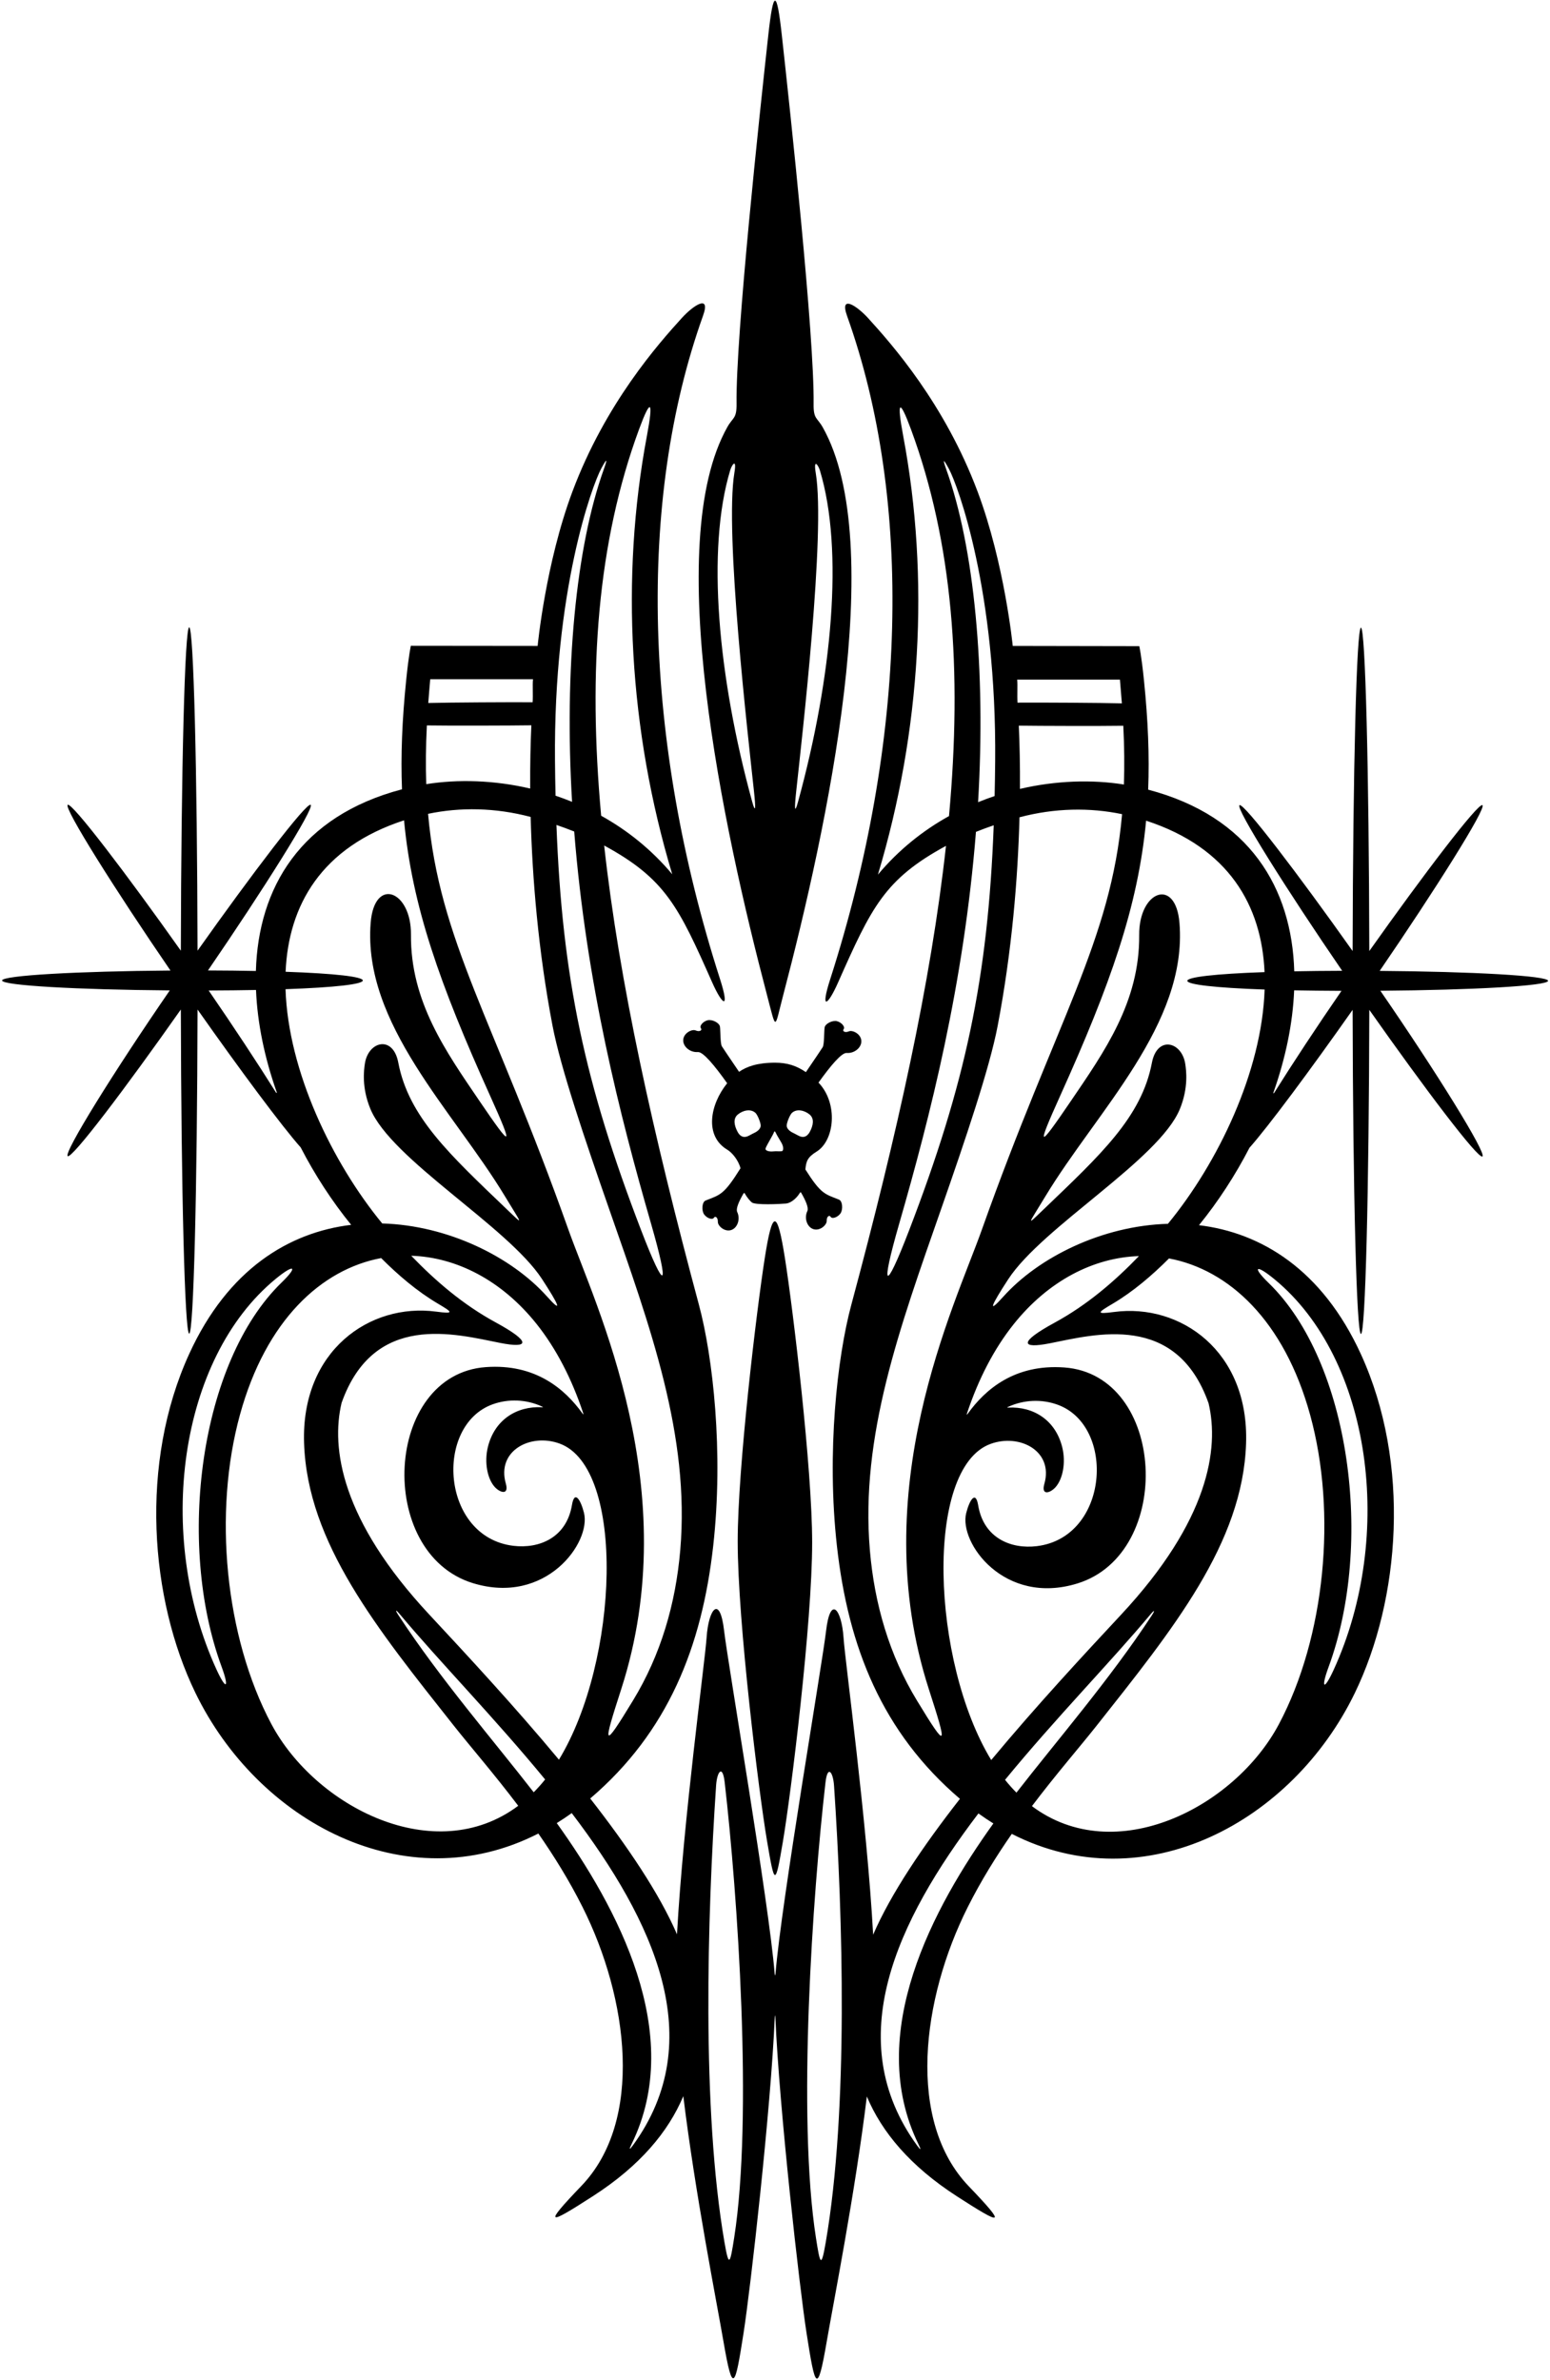 <?xml version="1.0" encoding="UTF-8"?>
<svg xmlns="http://www.w3.org/2000/svg" xmlns:xlink="http://www.w3.org/1999/xlink" width="460pt" height="706pt" viewBox="0 0 460 706" version="1.1">
<g id="surface1">
<path style=" stroke:none;fill-rule:nonzero;fill:rgb(0%,0%,0%);fill-opacity:1;" d="M 227.598 295.062 C 230.52 306.188 229.77 305.355 232.445 295.168 C 245.449 245.699 263.641 161.289 244.16 126.746 C 242.512 123.82 241.398 124.395 241.457 119.852 C 241.719 99.68 234.492 32.766 232.008 10.297 C 230.52 -3.176 229.512 -3.156 228.016 10.363 C 225.516 33.004 218.328 99.625 218.59 119.746 C 218.648 124.289 217.531 123.715 215.883 126.641 C 196.402 161.188 214.594 245.59 227.598 295.062 Z M 236.281 234.855 C 238.02 218.688 245.039 158.016 242.098 140.352 C 241.348 135.852 242.828 137.906 243.34 139.59 C 250.434 163.113 246.992 200.836 236.836 237.859 C 235.75 241.816 235.773 239.605 236.281 234.855 Z M 217.949 140.246 C 215.004 157.91 222.023 218.586 223.762 234.75 C 224.273 239.5 224.297 241.711 223.211 237.758 C 213.055 200.73 209.613 163.008 216.707 139.488 C 217.215 137.801 218.699 135.746 217.949 140.246 "/>
<path style=" stroke:none;fill-rule:nonzero;fill:rgb(0%,0%,0%);fill-opacity:1;" d="M 226.965 373.195 C 224.551 388.574 218.93 435.371 218.93 457.246 C 218.93 481.117 225.223 531.887 227.617 545.996 C 229.891 559.418 230.07 559.699 232.344 546.297 C 234.738 532.16 241.027 481.422 241.027 457.562 C 241.027 435.555 235.336 388.32 232.949 373.234 C 230.664 358.781 229.258 358.555 226.965 373.195 "/>
<path style=" stroke:none;fill-rule:nonzero;fill:rgb(0%,0%,0%);fill-opacity:1;" d="M 459.426 290.953 C 459.426 289.453 436.891 288.211 409.453 288.008 C 425.746 264.246 441.195 239.719 439.949 238.852 C 438.746 238.016 422.418 259.465 406.375 282.117 C 406.27 228.398 405.199 186.195 403.898 186.195 C 402.598 186.195 401.527 228.398 401.422 282.117 C 385.379 259.465 369.051 238.016 367.848 238.852 C 366.602 239.719 382.039 264.227 398.324 287.98 C 393.191 287.996 388.449 288.047 384.102 288.133 C 383.391 263.48 370.91 242.188 340.746 234.246 C 341.141 224.234 340.711 213.66 339.5 201.824 C 338.715 194.137 338.109 191.68 338.109 191.68 L 300.555 191.613 C 300.555 191.613 298.141 167.203 290.141 145.867 C 280.344 119.742 264.648 102.09 257.676 94.418 C 254.344 90.75 249.051 87.191 251.395 93.742 C 271.023 148.598 269.066 219.902 246.371 290.512 C 243.371 299.844 245.629 298.418 248.68 291.535 C 258.641 269.094 262.5 260.828 280.746 250.918 C 276.289 291.379 266.238 336.504 252.617 387.172 C 248.512 402.453 245.242 430.73 248.395 458.766 C 251.754 488.633 261.797 513.898 284.883 533.609 C 273.871 547.703 264.379 561.758 259.129 573.902 C 257.262 540.098 250.82 492.922 250.344 485.84 C 249.77 477.32 246.395 472.996 245.141 483.926 C 244.066 493.258 231.855 564.488 230.156 585.41 C 230.102 586.09 229.953 586.152 229.906 585.535 C 228.277 564.902 215.98 493.188 214.906 483.82 C 213.648 472.891 210.277 477.215 209.703 485.734 C 209.227 492.816 202.781 539.992 200.914 573.797 C 195.668 561.652 186.172 547.602 175.164 533.508 C 198.25 513.793 208.293 488.527 211.652 458.66 C 214.801 430.629 211.535 402.352 207.426 387.066 C 193.809 336.398 183.758 291.273 179.301 250.812 C 197.547 260.727 201.406 268.988 211.363 291.434 C 214.418 298.312 216.676 299.742 213.676 290.406 C 190.98 219.797 189.02 148.492 208.648 93.637 C 210.992 87.09 205.703 90.648 202.367 94.312 C 195.395 101.984 179.699 119.641 169.902 145.766 C 161.902 167.098 159.555 191.613 159.555 191.613 L 121.934 191.574 C 121.934 191.574 121.328 194.031 120.547 201.723 C 119.336 213.559 118.906 224.133 119.301 234.141 C 89.133 242.086 76.656 263.379 75.941 288.031 C 71.594 287.945 66.852 287.891 61.719 287.875 C 78.008 264.125 93.445 239.617 92.199 238.746 C 90.992 237.91 74.664 259.359 58.625 282.016 C 58.52 228.293 57.449 186.09 56.148 186.09 C 54.844 186.09 53.777 228.293 53.668 282.016 C 37.629 259.359 21.301 237.91 20.094 238.746 C 18.848 239.617 34.297 264.141 50.59 287.902 C 23.152 288.109 0.621 289.352 0.621 290.852 C 0.621 292.348 23.039 293.586 50.387 293.797 C 33.664 318.074 18.805 342.055 20.094 342.953 C 21.344 343.82 37.305 322.73 53.668 299.465 C 53.773 353.289 54.844 395.609 56.148 395.609 C 57.449 395.609 58.52 353.289 58.625 299.465 C 71.277 317.445 83.676 334.121 89.234 340.371 C 93.449 348.535 98.512 356.316 104.215 363.34 C 85.77 365.562 67.664 376.48 56.164 401.598 C 41.336 433.988 44.484 474.312 57.973 502.133 C 76.457 540.254 120.246 564.078 159.77 543.902 C 164.391 550.551 168.906 557.797 172.836 565.613 C 186.527 592.836 191.094 629.102 172.539 648.434 C 160.98 660.484 162.559 660.125 176.082 651.395 C 189.902 642.473 198.336 632.395 202.789 621.805 C 206.316 650.727 212.742 683.148 214.738 694.762 C 217.477 710.691 218.164 708.113 220.664 692.113 C 222.785 678.52 228.777 625.336 229.922 598.602 C 229.961 597.688 230.078 597.648 230.117 598.543 C 231.242 625.223 237.254 678.598 239.383 692.219 C 241.883 708.219 242.566 710.793 245.305 694.867 C 247.305 683.254 253.727 650.832 257.258 621.91 C 261.711 632.5 270.141 642.578 283.961 651.5 C 297.484 660.23 299.066 660.59 287.504 648.539 C 268.949 629.207 273.52 592.941 287.207 565.719 C 291.141 557.898 295.652 550.656 300.273 544.008 C 339.797 564.184 383.59 540.355 402.07 502.234 C 415.559 474.418 418.707 434.094 403.879 401.703 C 392.379 376.586 374.277 365.664 355.828 363.445 C 361.531 356.422 366.594 348.641 370.812 340.477 C 376.367 334.227 388.77 317.551 401.422 299.566 C 401.523 353.395 402.594 395.715 403.898 395.715 C 405.203 395.715 406.273 353.395 406.375 299.566 C 422.742 322.832 438.699 343.926 439.949 343.059 C 441.238 342.16 426.383 318.176 409.656 293.902 C 437.004 293.691 459.426 292.453 459.426 290.953 Z M 165.879 521.996 C 152.625 506.062 138.402 490.754 127.312 478.855 C 101.285 450.938 98.188 429.621 101.371 416.16 C 110.969 389.082 135.055 395.723 148.438 398.367 C 157.094 400.082 157.762 398.082 147.105 392.281 C 137.344 386.969 129.223 379.953 122.039 372.508 C 135.5 372.926 148.965 379.852 159.254 392.758 C 164.996 399.965 169.664 408.926 173.062 419.16 C 173.234 419.676 173.129 419.664 172.777 419.176 C 167.648 412.078 158.922 404.477 144.184 405.543 C 113.98 407.727 111.43 460.688 140.285 469.609 C 162.004 476.32 175.52 457.527 173.305 448.754 C 172.324 444.871 170.496 441.926 169.746 446.426 C 168.117 456.219 159.957 459.469 152.363 458.555 C 130.887 455.961 128.816 422.852 146.207 416.578 C 150.844 414.902 156.168 415.07 160.844 417.23 C 161.305 417.441 161.195 417.465 160.809 417.445 C 153.332 417.09 146.777 421.145 144.785 429.262 C 143.684 433.766 144.633 438.688 146.82 441.09 C 148.445 442.875 151.113 443.582 150.113 440.082 C 147.324 430.32 157.457 425.059 166.094 428.227 C 185.75 435.43 183.664 492.766 165.879 521.996 Z M 193.223 363.02 C 198.777 382.297 197.559 383.914 190.227 364.824 C 173.57 321.461 166.84 290.113 165.137 244.711 C 166.895 245.312 168.652 245.957 170.41 246.66 C 174.023 291.93 183.918 330.758 193.223 363.02 Z M 191.969 129.395 C 184.113 171.25 186.668 216.703 199.504 259.348 C 193.34 251.996 186.121 246.262 178.406 241.98 C 174.461 198.684 177.324 160.844 189.648 127.367 C 193.07 118.07 194.012 118.508 191.969 129.395 Z M 178.43 138.996 C 180.148 135.805 180.367 135.934 179.18 139.246 C 170.91 162.309 167.441 198.621 169.777 237.859 C 168.148 237.199 166.516 236.586 164.871 236.035 C 164.793 232.688 164.738 229.262 164.707 225.746 C 164.246 175.07 175.773 143.926 178.43 138.996 Z M 163.969 304.242 C 166.359 316.758 173.59 338.066 180.77 358.629 C 193.027 393.719 204.781 425.828 201.887 459.785 C 200.523 475.785 196.094 490.895 187.91 504.359 C 178.676 519.555 178.914 517.938 184.379 501.02 C 203.449 441.953 176.742 387.434 168.652 364.668 C 146.473 302.242 130.387 279.148 127.039 241.418 C 136.562 239.418 146.984 239.559 157.484 242.34 C 157.965 260.438 159.723 282 163.969 304.242 Z M 127.68 201.496 L 158.18 201.496 C 158.004 203.273 158.227 206.066 158.074 208.324 C 151.547 208.273 133.461 208.375 127.098 208.539 C 127.227 206.812 127.512 203.301 127.68 201.496 Z M 126.68 215.191 C 133.113 215.297 151.863 215.246 157.691 215.156 C 157.445 220.609 157.305 226.922 157.344 233.914 C 146.609 231.41 135.895 231.121 126.504 232.613 C 126.316 227.188 126.371 221.426 126.68 215.191 Z M 81.836 323.977 C 76.398 315.312 69.348 304.602 61.926 293.824 C 66.992 293.809 71.676 293.754 75.977 293.672 C 76.383 303.559 78.543 313.852 82.105 323.938 C 82.234 324.305 82.059 324.336 81.836 323.977 Z M 84.738 293.434 C 99.492 292.922 107.672 291.957 107.672 290.852 C 107.672 289.746 99.5 288.781 84.762 288.266 C 85.609 268.555 95.348 251.344 119.91 243.344 C 122.305 268.816 130.484 291.891 145.43 324.996 C 152.695 341.094 151.852 340.637 142.344 326.664 C 132.242 311.809 121.797 297.078 121.965 277.266 C 122.07 264.152 111.102 259.973 110.004 273.742 C 107.609 303.711 134.523 329.5 149.797 354.77 C 154.945 363.289 155.73 363.828 150.43 358.746 C 133.434 342.461 121.27 331.316 118.195 315.188 C 116.637 306.988 109.285 308.852 108.285 315.52 C 107.988 317.492 107.316 322.555 109.875 328.84 C 116.016 343.926 150.672 363.809 160.84 379.398 C 165.84 387.062 167.164 389.977 162.297 384.551 C 151.867 372.914 133.047 363.492 113.434 362.93 C 98.582 344.871 85.523 317.746 84.738 293.434 Z M 64.238 495.223 C 46.031 455.457 53.023 403.082 81.762 379.414 C 87.43 374.746 88.535 375.645 83.57 380.453 C 59.262 404.016 52.297 457.863 65.762 494.414 C 68.094 500.746 67.176 501.637 64.238 495.223 Z M 80.508 511.375 C 66.785 485.555 63.215 448.73 71.223 419.629 C 78.945 391.578 95.406 376.52 113.117 373.199 C 118.137 378.23 123.77 383.043 129.828 386.633 C 134.238 389.246 135.059 389.832 129.383 389.078 C 109.777 386.48 89.32 400.652 90.242 428.109 C 91.242 457.727 111.941 483.164 134.668 511.891 C 139.637 518.172 146.602 526.168 153.797 535.672 C 129.035 554.215 93.582 535.984 80.508 511.375 Z M 158.387 531.664 C 146.535 516.391 130.605 497.992 118.23 479.105 C 117.199 477.531 117.375 477.312 118.621 478.805 C 130.262 492.734 146.77 509.59 161.777 527.867 C 160.684 529.23 159.551 530.496 158.387 531.664 Z M 187.836 636.395 C 186.75 637.887 186.609 637.715 187.438 636.031 C 203.559 603.195 182.953 565.492 165.234 540.809 C 166.723 539.883 168.203 538.898 169.676 537.84 C 194 569.809 210.609 605.141 187.836 636.395 Z M 217.891 663.762 C 216.664 671.602 216.328 672.863 214.988 665.059 C 208.215 625.684 209.898 568.512 212.52 529.637 C 212.801 525.465 214.453 523.344 215.066 528.699 C 218.891 561.961 223.496 627.875 217.891 663.762 Z M 245.059 665.164 C 243.715 672.969 243.379 671.707 242.156 663.867 C 236.547 627.98 241.156 562.066 244.977 528.805 C 245.59 523.449 247.242 525.566 247.523 529.742 C 250.145 568.613 251.828 625.789 245.059 665.164 Z M 333.543 232.719 C 324.148 231.223 313.434 231.516 302.699 234.02 C 302.742 227.027 302.598 220.711 302.355 215.262 C 308.184 215.352 326.934 215.402 333.367 215.297 C 333.676 221.531 333.73 227.293 333.543 232.719 Z M 332.367 201.602 C 332.531 203.406 332.816 206.914 332.945 208.645 C 326.586 208.48 308.5 208.379 301.973 208.43 C 301.816 206.172 302.039 203.379 301.867 201.602 Z M 281.617 139.102 C 284.273 144.027 295.801 175.176 295.34 225.852 C 295.305 229.367 295.254 232.793 295.176 236.141 C 293.531 236.691 291.895 237.305 290.27 237.965 C 292.602 198.727 289.133 162.414 280.867 139.352 C 279.68 136.039 279.895 135.91 281.617 139.102 Z M 260.543 259.453 C 273.379 216.809 275.934 171.355 268.078 129.496 C 266.035 118.609 266.973 118.176 270.395 127.473 C 282.723 160.945 285.586 198.785 281.641 242.082 C 273.922 246.363 266.703 252.098 260.543 259.453 Z M 266.824 363.125 C 276.125 330.863 286.02 292.035 289.637 246.766 C 291.395 246.059 293.152 245.418 294.91 244.816 C 293.203 290.215 286.477 321.566 269.816 364.93 C 262.484 384.02 261.266 382.398 266.824 363.125 Z M 272.137 504.465 C 263.949 491 259.52 475.891 258.156 459.891 C 255.262 425.934 267.02 393.82 279.273 358.734 C 286.457 338.172 293.688 316.863 296.074 304.344 C 300.32 282.105 302.078 260.539 302.559 242.441 C 313.059 239.664 323.48 239.523 333.004 241.52 C 329.66 279.25 313.57 302.348 291.391 364.773 C 283.301 387.535 256.598 442.059 275.668 501.125 C 281.129 518.039 281.367 519.66 272.137 504.465 Z M 293.949 428.328 C 302.59 425.164 312.723 430.426 309.934 440.188 C 308.934 443.688 311.598 442.98 313.227 441.195 C 315.41 438.793 316.363 433.871 315.258 429.367 C 313.266 421.246 306.711 417.191 299.238 417.551 C 298.848 417.566 298.742 417.547 299.199 417.336 C 303.879 415.176 309.199 415.008 313.84 416.684 C 331.227 422.953 329.16 456.062 307.684 458.656 C 300.09 459.574 291.93 456.324 290.297 446.531 C 289.547 442.031 287.723 444.973 286.742 448.855 C 284.527 457.633 298.039 476.426 319.762 469.715 C 348.617 460.793 346.062 407.828 315.859 405.648 C 301.121 404.582 292.398 412.18 287.27 419.281 C 286.918 419.77 286.812 419.781 286.98 419.266 C 290.383 409.027 295.047 400.07 300.793 392.863 C 311.082 379.953 324.547 373.027 338.008 372.609 C 330.824 380.059 322.703 387.07 312.938 392.387 C 302.281 398.188 302.949 400.188 311.605 398.473 C 324.988 395.824 349.078 389.188 358.672 416.266 C 361.859 429.727 358.758 451.039 332.73 478.961 C 321.641 490.855 307.422 506.164 294.168 522.102 C 276.379 492.867 274.293 435.535 293.949 428.328 Z M 272.609 636.137 C 273.434 637.816 273.297 637.992 272.211 636.5 C 249.434 605.242 266.047 569.91 290.371 537.941 C 291.84 539.004 293.32 539.988 294.809 540.914 C 277.094 565.594 256.484 603.301 272.609 636.137 Z M 298.27 527.973 C 313.273 509.691 329.785 492.84 341.422 478.906 C 342.668 477.414 342.844 477.637 341.812 479.211 C 329.441 498.094 313.512 516.492 301.656 531.77 C 300.492 530.602 299.363 529.336 298.27 527.973 Z M 378.281 379.52 C 407.02 403.188 414.016 455.562 395.805 495.328 C 392.867 501.738 391.949 500.852 394.281 494.52 C 407.75 457.969 400.785 404.117 376.477 380.559 C 371.508 375.746 372.617 374.852 378.281 379.52 Z M 388.82 419.734 C 396.828 448.832 393.258 485.656 379.539 511.48 C 366.465 536.086 331.008 554.316 306.25 535.777 C 313.441 526.273 320.406 518.277 325.379 511.996 C 348.105 483.27 368.805 457.832 369.801 428.215 C 370.727 400.754 350.266 386.586 330.66 389.184 C 324.988 389.938 325.805 389.348 330.215 386.738 C 336.277 383.148 341.91 378.336 346.926 373.305 C 364.637 376.625 381.102 391.68 388.82 419.734 Z M 346.609 363.035 C 326.996 363.598 308.176 373.02 297.746 384.652 C 292.883 390.082 294.203 387.168 299.203 379.5 C 309.371 363.91 344.031 344.027 350.172 328.941 C 352.727 322.66 352.055 317.598 351.758 315.621 C 350.758 308.957 343.406 307.094 341.848 315.289 C 338.777 331.418 326.609 342.566 309.617 358.852 C 304.316 363.93 305.098 363.395 310.25 354.871 C 325.52 329.605 352.434 303.816 350.043 273.844 C 348.945 260.074 337.973 264.258 338.082 277.367 C 338.246 297.184 327.805 311.914 317.699 326.77 C 308.195 340.742 307.352 341.195 314.617 325.102 C 329.562 291.992 337.738 268.922 340.133 243.445 C 364.695 251.449 374.438 268.66 375.285 288.371 C 360.543 288.887 352.371 289.848 352.371 290.953 C 352.371 292.062 360.551 293.023 375.305 293.539 C 374.52 317.852 361.465 344.977 346.609 363.035 Z M 378.211 324.082 C 377.984 324.438 377.809 324.41 377.938 324.043 C 381.5 313.953 383.664 303.66 384.07 293.773 C 388.367 293.859 393.055 293.91 398.121 293.93 C 390.695 304.703 383.645 315.418 378.211 324.082 "/>
<path style=" stroke:none;fill-rule:nonzero;fill:rgb(0%,0%,0%);fill-opacity:1;" d="M 248.391 302.93 C 247.059 302.594 244.887 303.656 244.719 304.824 C 244.555 305.992 244.637 309.773 244.164 310.621 C 244.023 310.879 242.004 313.879 239.168 318.039 C 236.367 316.137 233.652 315.238 230.02 315.238 C 224.723 315.242 221.566 316.402 219.336 317.949 C 216.438 313.695 214.363 310.613 214.219 310.352 C 213.746 309.5 213.828 305.723 213.664 304.555 C 213.496 303.387 211.328 302.324 209.992 302.656 C 208.66 302.992 207.496 304.328 207.996 304.996 C 208.496 305.66 207.586 306.156 206.477 305.68 C 205.363 305.199 202.934 306.414 202.77 308.414 C 202.602 310.414 204.77 312.262 207.102 312.082 C 208.641 311.965 211.988 315.969 215.805 321.336 C 210.699 327.641 208.992 336.977 215.84 341.047 C 217.191 341.852 219.094 344.039 219.762 346.555 C 214.789 354.52 213.762 354.395 209.406 356.121 C 208.312 356.559 208.168 359.105 208.957 360.23 C 209.746 361.355 211.414 361.961 211.855 361.254 C 212.301 360.547 213.086 361.219 213.039 362.43 C 212.992 363.637 215 365.469 216.926 364.902 C 218.852 364.34 219.797 361.652 218.789 359.543 C 218.344 358.605 219.195 356.551 220.656 354.027 C 220.719 353.918 220.938 353.863 220.98 353.945 C 221.711 355.273 222.617 356.27 223.117 356.688 C 224.117 357.52 231.449 357.188 233.281 357.02 C 234.477 356.91 236.219 355.793 237.426 353.789 C 237.48 353.699 237.676 353.664 237.719 353.738 C 239.188 356.273 240.039 358.332 239.594 359.27 C 238.586 361.383 239.531 364.07 241.457 364.633 C 243.383 365.195 245.391 363.367 245.344 362.156 C 245.297 360.949 246.086 360.273 246.527 360.98 C 246.969 361.688 248.637 361.082 249.426 359.961 C 250.215 358.836 250.07 356.285 248.977 355.852 C 244.742 354.168 243.648 354.238 239.016 346.91 C 239.242 344.52 239.625 343.285 242.328 341.629 C 247.715 338.328 248.805 327.293 242.91 321.145 C 246.59 316.012 249.789 312.238 251.281 312.352 C 253.613 312.531 255.781 310.688 255.617 308.688 C 255.449 306.688 253.02 305.473 251.91 305.949 C 250.797 306.426 249.887 305.934 250.387 305.266 C 250.887 304.602 249.723 303.262 248.391 302.93 Z M 223.926 336.027 C 223.031 336.445 222.055 337.07 221.539 337.184 C 221.023 337.289 219.859 337.543 218.883 335.723 C 217.91 333.902 217.473 331.844 218.969 330.609 C 220.465 329.375 222.746 328.82 224.184 330.117 C 224.789 330.664 225.688 332.844 225.754 333.816 C 225.816 334.793 224.82 335.605 223.926 336.027 Z M 232 341.5 C 231.441 341.59 230.277 341.453 229.375 341.559 C 228.473 341.664 226.992 341.418 227.207 340.656 C 227.422 339.898 229.461 336.594 229.66 335.945 C 229.809 335.473 230.004 335.523 230.246 336.074 C 230.492 336.629 231.133 337.66 231.883 338.941 C 232.629 340.219 232.559 341.41 232 341.5 Z M 240.344 335.723 C 239.367 337.539 238.203 337.289 237.691 337.18 C 237.176 337.07 236.195 336.445 235.301 336.023 C 234.41 335.605 233.41 334.789 233.477 333.816 C 233.539 332.84 234.441 330.66 235.047 330.113 C 236.48 328.82 238.766 329.371 240.262 330.605 C 241.754 331.844 241.32 333.902 240.344 335.723 "/>
</g>
</svg>
